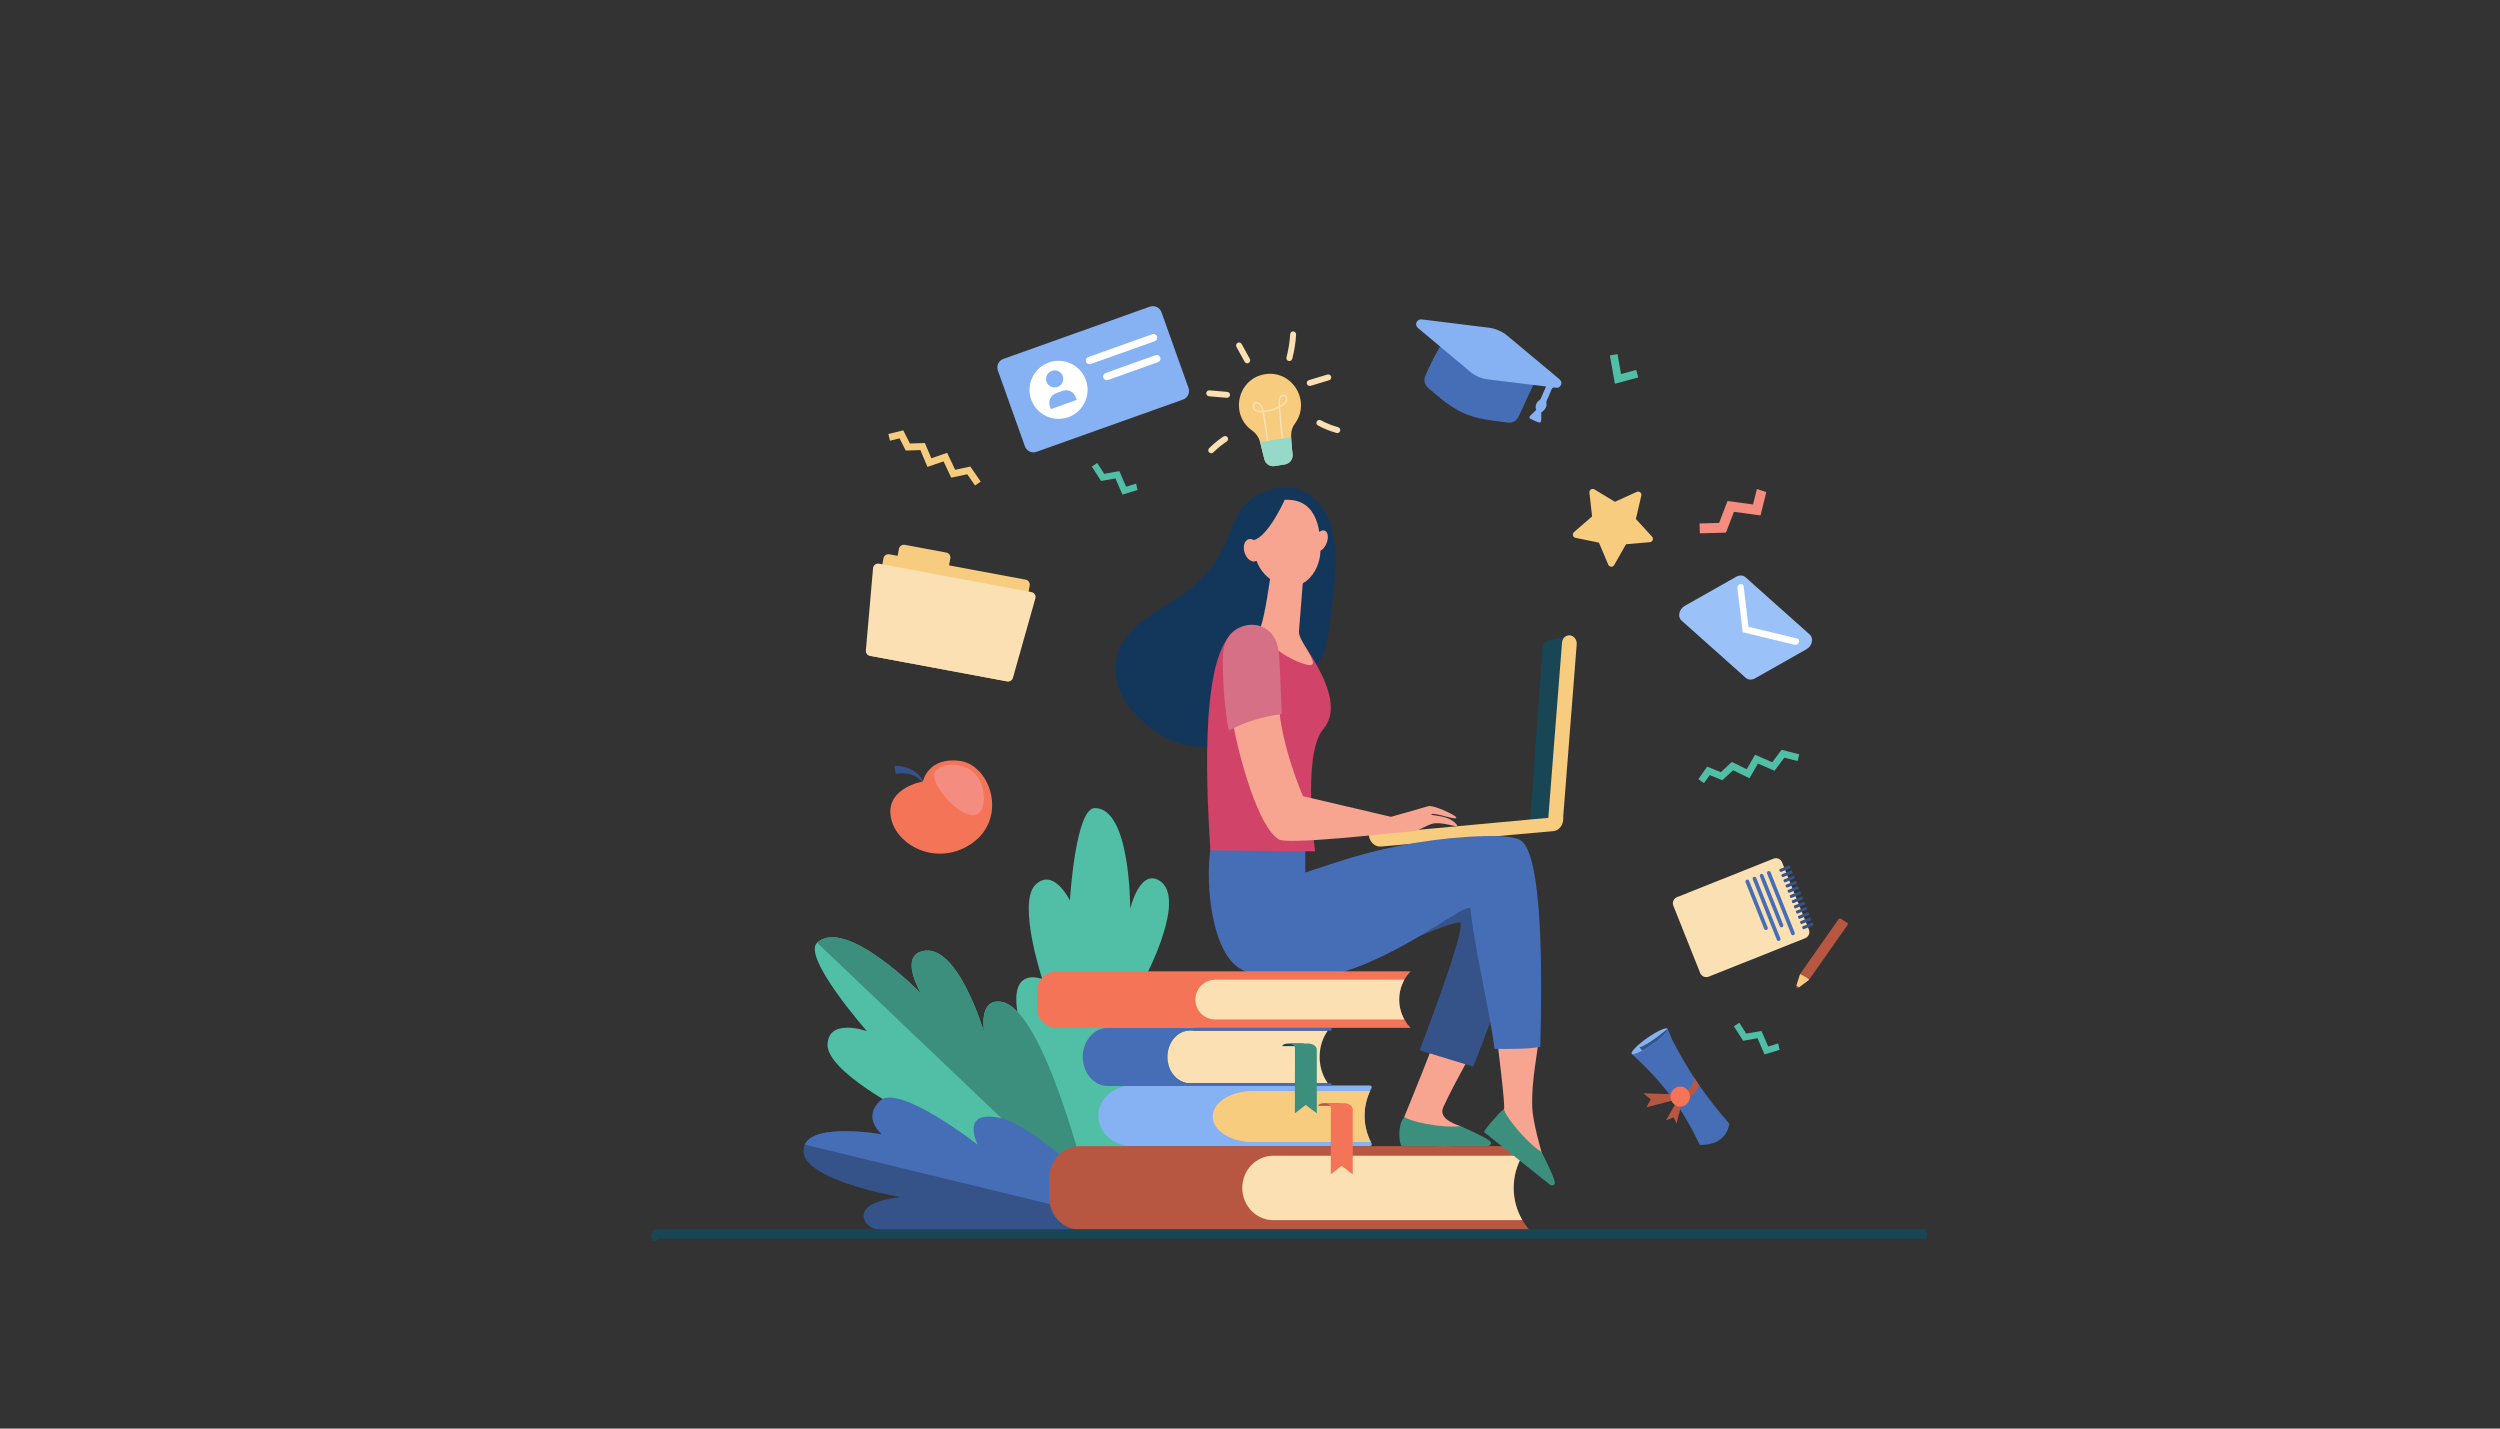 <?xml version="1.0" encoding="utf-8"?>
<!-- Generator: Adobe Illustrator 24.0.1, SVG Export Plug-In . SVG Version: 6.00 Build 0)  -->
<svg version="1.1" id="Layer_1" xmlns="http://www.w3.org/2000/svg" xmlns:xlink="http://www.w3.org/1999/xlink" x="0px" y="0px"
	 viewBox="0 0 3500 2000" style="enable-background:new 0 0 3500 2000;" xml:space="preserve">
<rect x="0" y="0" width="3500" height="2000" fill="#333333" stroke="none"/>
<style type="text/css">
	.st0{display:none;fill:#FFFFFF;}
	.st1{fill:#50BFA5;}
	.st2{fill:#3C8F7C;}
	.st3{fill:#355389;}
	.st4{fill:#466EB6;}
	.st5{fill:#F7CC7F;}
	.st6{fill:#FAE0B2;}
	.st7{fill:#96D9C9;}
	.st8{fill:#F48C7F;}
	.st9{fill:#B75742;}
	.st10{fill:#86B1F2;}
	.st11{fill:#F47458;}
	.st12{fill:#184655;}
	.st13{fill:#F7A491;}
	.st14{fill:#13375B;}
	.st15{fill:#D14368;}
	.st16{display:none;fill:#F47458;}
	.st17{fill:#D67086;}
	.st18{fill:#FFFFFF;}
	.st19{fill:#9BC1F9;}
</style>
<rect x="0" class="st0" width="3500" height="2000"/>
<g>
	<polygon class="st1" points="1590.57,677.07 1576.55,681.37 1567.14,659.58 1545.87,663.35 1536.16,648.19 1528.49,653.11 
		1541.47,673.38 1561.63,669.81 1571.42,692.48 1592.52,686 	"/>
	<polygon class="st1" points="2489.48,1460.78 2475.46,1465.08 2466.05,1443.29 2444.78,1447.06 2435.07,1431.9 2427.4,1436.82 
		2440.38,1457.08 2460.54,1453.52 2470.33,1476.19 2491.43,1469.71 	"/>
	<g>
		<g>
			<path class="st1" d="M1504.2,1718.75c0,0-74.8-253.52-80.8-309.45c-6-55.92,35.82-38.59,35.82-38.59s-35.19-106.56-9.74-131.85
				c25.44-25.29,48.39,21.85,48.39,21.85s7.7-129.36,34.83-129.41c50.53-0.09,49.53,141.08,49.53,141.08s12.9-55.27,39.95-40.12
				c40.8,22.85-17.71,133.61-17.71,133.61s51.99,0.04,70.25,26.25C1707.5,1439.16,1504.2,1718.75,1504.2,1718.75z"/>
		</g>
	</g>
	<g>
		<g>
			<path class="st1" d="M1528.65,1685.2c0,0-215.63-36.06-262.53-74.27c-46.9-38.21-0.48-55.44-0.48-55.44
				s-108.32-55.53-107.07-93.29c1.25-37.76,55.07-18.56,55.07-18.56s-91.27-104.08-69.66-123.84
				c40.25-36.82,145.76,71.37,145.76,71.37s-31.33-51.45,1.67-59.59c49.76-12.28,86.49,114.59,86.49,114.59s-9.33-50.1,24.98-43.43
				C1464.44,1414.72,1528.65,1685.2,1528.65,1685.2z"/>
		</g>
		<path class="st2" d="M1402.87,1402.75c-34.4-6.22-24.98,43.43-24.98,43.43s-36.73-126.87-86.49-114.59
			c-33,8.14-1.67,59.59-1.67,59.59s-105.52-108.19-145.76-71.37l383.95,365.46C1521.09,1650.35,1460.54,1413.17,1402.87,1402.75z"/>
	</g>
	<g>
		<path class="st3" d="M1590,1714.94c0,0-113.56-115.48-170.74-127.51c-57.19-12.03-46.9,28.66-46.9,28.66
			s-113.46-99.22-139.75-75.18c-26.29,24.04,2.15,47.25,2.15,47.25s-94.51-16.75-108.04,14.27
			c-20.79,47.66,134.64,73.59,134.64,73.59s-65.13,4.51-50.03,34.39C1234.11,1755.48,1590,1714.94,1590,1714.94z"/>
		<path class="st4" d="M1126.72,1602.43c13.53-31.01,108.04-14.27,108.04-14.27s-28.44-23.21-2.15-47.25
			c26.29-24.04,136.23,61.69,136.23,61.69s-25.92-49.54,31.27-37.52c57.19,12.03,189.91,149.86,189.91,149.86L1126.72,1602.43z"/>
	</g>
	<g>
		<path class="st5" d="M1770.79,523.91c-38.22,6.29-49.58,56.46-17.8,78.9c5.71,4.03,9.66,10.09,11.34,16.87l5.79,23.34
			c1.59,6.43,7.86,10.56,14.4,9.48l14.48-2.38c6.54-1.08,11.15-6.99,10.6-13.6c-2.01-24.09-4.49-32.83,3.34-43.58
			C1835.84,561.51,1809.02,517.61,1770.79,523.91z"/>
		<g>
			<path class="st6" d="M1774.69,625.9c-2.49-20.64-5.98-42.43-7.17-48.61c-21.91,1.21-13.58-21.89-3.47-12.5
				c2.88,2.68,4.24,6.31,5.14,10.28c7.28-0.66,14.39-2.73,20.88-6.08c-0.35-5.09-0.85-8.95,0.57-12.21
				c2.15-4.92,8.38-6.26,10.92-1.47c0.95,1.8,1.12,4.1,0.43,6.01c-1.47,4.07-5.89,6.76-9.75,8.87c1.15,16.41,2.75,32.95,4.76,49.23
				l-2.07,0.26c-1.98-16.02-3.56-32.29-4.71-48.44c-6.44,3.2-13.44,5.2-20.61,5.88c1.5,7.9,4.81,29.14,7.15,48.52L1774.69,625.9z
				 M1757.11,572.42c1.95,2.1,5.21,3.02,9.97,2.8c-0.82-3.51-2.04-6.66-4.46-8.9C1757.19,561.26,1753.85,568.9,1757.11,572.42z
				 M1792.54,557.62c-1.2,2.74-0.74,6.25-0.47,10.28c3.13-1.78,6.77-4.01,7.94-7.27c0.83-2.29-0.1-5.52-2.43-6.12
				C1797.33,554.44,1793.38,555.7,1792.54,557.62z"/>
		</g>
		<path class="st7" d="M1764.16,619.1c0.05,0.19,0.12,0.38,0.17,0.58l5.79,23.34c1.59,6.43,7.86,10.56,14.4,9.48l14.48-2.38
			c6.54-1.08,11.15-6.99,10.6-13.6c-0.89-10.72-1.88-18.39-2.01-24.56L1764.16,619.1z"/>
		<g>
			<path class="st6" d="M1742.45,506.48l-11.43-20.86c-1.11-2.02-0.37-4.55,1.65-5.66c2.02-1.11,4.55-0.37,5.66,1.65l11.43,20.86
				c1.11,2.02,0.37,4.55-1.65,5.66C1746.08,509.25,1743.56,508.49,1742.45,506.48z"/>
		</g>
		<g>
			<path class="st6" d="M1717.47,556.95l-24.92-2.18c-2.29-0.2-3.99-2.22-3.79-4.52c0.2-2.29,2.22-3.99,4.52-3.79l24.91,2.18
				c2.29,0.2,3.99,2.22,3.79,4.52C1721.79,555.45,1719.77,557.15,1717.47,556.95z"/>
		</g>
		<g>
			<path class="st6" d="M1692.77,633.33c-1.62-1.64-1.6-4.28,0.04-5.9c6.13-6.05,12.86-11.55,20.02-16.33
				c1.91-1.28,4.5-0.76,5.78,1.15c1.28,1.91,0.76,4.5-1.15,5.78c-6.72,4.49-13.04,9.65-18.79,15.33
				C1697.03,634.98,1694.39,634.98,1692.77,633.33z"/>
		</g>
		<g>
			<path class="st6" d="M1804.01,505.35c-2.23-0.59-3.55-2.88-2.95-5.1c2.82-10.56,4.55-21.45,5.14-32.37
				c0.13-2.3,2.09-4.07,4.39-3.94c2.3,0.12,4.06,2.09,3.94,4.39c-0.62,11.49-2.44,22.96-5.41,34.08
				C1808.52,504.64,1806.22,505.94,1804.01,505.35z"/>
		</g>
		<g>
			<path class="st6" d="M1829.67,537.38c-0.66-2.21,0.58-4.53,2.79-5.2l25.9-7.81c2.21-0.66,4.53,0.58,5.2,2.79
				c0.66,2.2-0.58,4.53-2.79,5.19l-25.9,7.81C1832.67,540.83,1830.34,539.59,1829.67,537.38z"/>
		</g>
		<g>
			<path class="st6" d="M1872.22,606.3c-0.37,0-0.75-0.05-1.13-0.16c-8.97-2.52-17.7-6.02-25.94-10.4c-2.03-1.08-2.8-3.6-1.72-5.64
				c1.08-2.03,3.61-2.81,5.64-1.73c7.71,4.1,15.88,7.37,24.28,9.73c2.22,0.62,3.51,2.92,2.88,5.14
				C1875.71,605.1,1874.04,606.3,1872.22,606.3z"/>
		</g>
	</g>
	<path class="st5" d="M2251.61,790.6l-13.07-30.9l-32.87-6.75c-3.74-0.77-4.98-5.5-2.09-8l25.35-21.98l-3.73-33.34
		c-0.43-3.8,3.69-6.43,6.96-4.46l28.73,17.32l30.56-13.85c3.48-1.58,7.26,1.52,6.4,5.24l-7.59,32.68l22.62,24.78
		c2.58,2.82,0.8,7.37-3.01,7.7l-33.43,2.88l-16.58,29.17C2257.98,794.4,2253.1,794.12,2251.61,790.6z"/>
	<polygon class="st8" points="2459.64,684.57 2454.27,706.2 2418.5,701.4 2406.75,732.06 2379.4,732.85 2379.8,746.69 
		2416.38,745.64 2427.52,716.59 2464.72,721.58 2472.8,689.02 	"/>
	<path class="st9" d="M2141.01,1721.59h-628.65c-24.01,0-43.48-20.19-43.48-45.09v-26.81c0-24.91,19.47-45.09,43.48-45.09h628.65
		l0,0c-28.76,32.6-29.25,82.43-1.16,115.64L2141.01,1721.59z"/>
	<path class="st6" d="M2131.31,1618h-348.68c-24.01,0-43.48,20.19-43.48,45.1l0,0c0,24.9,19.46,45.09,43.48,45.09h348.71
		C2115.04,1680.52,2115.08,1645.59,2131.31,1618z"/>
	<path class="st10" d="M1920.16,1523.33c0.91-1.71-0.48-3.7-2.59-3.7h-332.64c-26.07,0-47.21,19.02-47.21,42.49l0,0
		c0,23.46,21.14,42.49,47.21,42.49h332.73c2.12,0,3.52-2,2.59-3.72l0,0C1907.08,1576.33,1907.12,1547.78,1920.16,1523.33z"/>
	<path class="st5" d="M1918.06,1527.54H1753.2c-30.6,0-55.41,15.94-55.41,35.6c0,19.66,24.81,35.6,55.41,35.6h165.94
		C1907.8,1576.09,1907.49,1550.29,1918.06,1527.54z"/>
	<g>
		<path class="st9" d="M1875.48,1544.42h-21.47c-4.62,0-8.36,1.55-8.36,3.46v0.31h29.83V1544.42z"/>
		<path class="st11" d="M1893.8,1553.1c0-4.8-5.61-8.68-12.52-8.68h-27.55c5.25,0,9.5,2.95,9.5,6.59l-0.13,93.09l15.22-11.97
			l15.52,11.97L1893.8,1553.1z"/>
	</g>
	<g>
		<path class="st6" d="M1859,1516.57h-193.55c-17.16,0-31.08-16.51-31.08-36.88l0,0c0-20.37,13.91-36.88,31.08-36.88H1859l0,0
			c-14.79,20.45-15.37,50.44-1.38,71.67L1859,1516.57z"/>
		<path class="st4" d="M1634.4,1479.68L1634.4,1479.68c0-20.37,14.24-36.88,31.81-36.88h196.48c0.92,0,1.66-0.87,1.65-1.93l0,0
			c-0.01-1.05-0.74-1.89-1.65-1.89H1551c-19.39,0-35.11,18.22-35.11,40.71l0,0c0,22.48,15.72,40.71,35.11,40.71h311.69
			c0.9,0,1.64-0.85,1.65-1.89l0,0c0.01-1.06-0.73-1.93-1.65-1.93h-196.48C1648.64,1516.57,1634.4,1500.05,1634.4,1479.68z"/>
		<g>
			<path class="st12" d="M1825.21,1460.92h-21.47c-4.62,0-8.36,1.52-8.36,3.4v0.3h29.83V1460.92z"/>
			<path class="st2" d="M1843.52,1469.44c0-4.7-5.61-8.52-12.52-8.52h-27.55c5.25,0,9.5,2.89,9.5,6.46l-0.13,91.29l15.22-11.74
				l15.52,11.74L1843.52,1469.44z"/>
		</g>
	</g>
	<g>
		<g>
			<path class="st12" d="M2167.38,897.05l28.57-7.52l-19.37,258.3l-34.28,1.14l17.29-242.54
				C2159.92,901.96,2163.05,898.19,2167.38,897.05z"/>
			<g>
				<path class="st5" d="M2179.15,1155.19c-0.64,0.06-1.29,0.05-1.96-0.03c-5.67-0.67-9.88-6.31-9.38-12.61l19.02-242.88
					c0.49-6.29,5.49-10.85,11.17-10.18c5.68,0.67,9.88,6.31,9.38,12.61l-19.02,242.88
					C2187.92,1150.54,2183.97,1154.75,2179.15,1155.19z"/>
				<path class="st5" d="M1916.18,1168.13c0.01,0.18,0.02,0.36,0.04,0.54l0,0c0.9,9.88,8.55,17.27,17.1,16.51l241.3-21.6
					c8.55-0.76,14.75-9.4,13.86-19.28c-0.04-0.42-0.09-0.83-0.15-1.24L1916.18,1168.13z"/>
			</g>
		</g>
		<path class="st13" d="M2084.21,1429.01c-15.8,8.76-64.1-6.6-64.1-7.99c-0.69,13.2-54.08,142.4-54.08,142.4l0.04,39.75
			c0,0,110.01,5.24,108.43-4.48c-1.58-9.72-7.5-3.4-29.44-21.76c-1.95-1.63-32.76-8.78-24.42-27.02
			C2037.43,1513.18,2073.09,1451.94,2084.21,1429.01z"/>
		<path class="st2" d="M1962.46,1604.59l120.42,0.03c4.35-0.44,5.36-3.98,3.83-6.13c-3.16-4.43-26.24-14.86-41.75-21.79
			c-27.02,3.16-74.52-7.23-78.87-13.4C1954.64,1578.63,1960.03,1604.09,1962.46,1604.59z"/>
		<path class="st3" d="M1936.04,1336.25c-1.63-4.89,103.68-49.58,108.39-44.47c8.34,9.03-56.98,178.57-56.98,178.57l75.04,22.93
			c0,0,78.01-195.87,74.76-231.7c-3.26-35.83-42.34-76.54-127.02-50.48S1936.04,1336.25,1936.04,1336.25z"/>
		<path class="st13" d="M2154.08,1451.29c-17.78-3.24-40.82-4.16-59.26-4.48c2.17,16.42,12.73,100.64,10.8,105.81
			c-7.82,20.96-25.16,30.77-25.16,30.77s81.77,73.78,86.71,65.26c4.94-8.52-3.65-7.38-8.99-35.49c-0.47-2.5-12.3-41.73-13.03-62.9
			C2143.75,1509.91,2153.47,1473.71,2154.08,1451.29z"/>
		<path class="st4" d="M2127.84,1175.79c-11.41-6.09-41.02-6.3-73.59-4.19c-63.49,4.11-126.15,16.61-186.54,36.61l-40.41,13.39
			l0.13-41.43c0,0-128.56-21.51-133.03,10.35c-6.74,47.98,1.62,145.4,44.46,167.14c133.05,67.54,319.5-107.59,320.17-84.68
			c0.91,30.77,26.85,145.28,33.48,195.41c18.45,0.32,50.14,0.31,63.88-2.85C2159.06,1367.33,2160.32,1193.12,2127.84,1175.79z"/>
		<path class="st2" d="M2077.96,1585.13l91.92,73.43c3.64,2.41,6.67,0.32,6.84-2.31c0.36-5.43-10.88-28.13-18.49-43.31
			c-22.9-14.68-53.11-52.98-52.57-60.5C2095.99,1560.61,2076.41,1583.2,2077.96,1585.13z"/>
		<path class="st14" d="M1869.9,775.3c-3.09-28.23-6.34-56.56-29.74-77.25c-18.94-16.74-43.01-19.58-66.82-10.62
			c-67.45,25.38-32.7,85.28-118.7,145.68c-26.73,18.77-56.18,31.61-76.3,56.88c-28.16,35.37-17.53,77.92,8.14,106.33
			c122.81,135.92,259.93-47.64,269.77-91.71C1863.58,871.83,1871.89,793.47,1869.9,775.3z"/>
		<path class="st15" d="M1844.96,934.02c-10.03-18.49-20.37-33.17-20.37-33.17c-10.41-18.5-37.29-27.85-37.29-27.85
			s-8.99,0.18-19.32,0.69c-0.64,1.71-1.29,2.94-1.95,3.43c-3.88,2.91-26.12-0.85-40.48,8.91c-48.15,41.27-34.83,241.32-31.04,304.5
			l146.63,1.39c0,0-18.49-135.95,11.31-170.88C1873.2,996.71,1859.85,961.46,1844.96,934.02z"/>
		<path class="st13" d="M1778.87,805.32c0,0-8.06,57.56-13.69,71.55s30.95,43.9,61.39,52.98c30.44,9.08-9.3-30.9-8.04-45.85
			c1.26-14.95,6.79-85.75,6.79-85.75L1778.87,805.32z"/>
		<path class="st16" d="M1823.79,818.55c0.89-11.71,1.54-20.3,1.54-20.3l-46.46,7.07c0,0-1.17,6.76-2.47,16.33
			C1795.24,832.57,1812.17,829.12,1823.79,818.55z"/>
		<path class="st13" d="M1793.44,700.18c0,0-18.31,4.13-29.62,21.38c-11.31,17.25-19.06,68.05,18.17,91.76
			c37.24,23.71,66.2-9.83,66.68-42.54C1849.15,738.06,1842.14,694.41,1793.44,700.18z"/>
		<path class="st13" d="M1857.2,760.54c-3.18,7.89-9.48,12.79-14.08,10.94c-4.6-1.85-5.75-9.75-2.57-17.64
			c3.18-7.89,9.48-12.79,14.08-10.94C1859.22,744.75,1860.37,752.65,1857.2,760.54z"/>
		<path class="st14" d="M1798.93,699.11c0,0-23.34,52.36-43.85,57.04c-20.51,4.68-20.21,31.02-20.21,31.02s0.46-60.84,19.68-74.8
			C1773.77,698.41,1798.93,699.11,1798.93,699.11z"/>
		<path class="st13" d="M1763.23,767.03c2.7,8.5,0.23,16.88-5.52,18.7c-5.75,1.82-12.6-3.59-15.3-12.09
			c-2.7-8.5-0.23-16.88,5.52-18.7C1753.68,753.11,1760.53,758.52,1763.23,767.03z"/>
		<path class="st13" d="M2025.5,1145.05c-8.8-3.18-21.89-3.58-21.67-4.74c0.88-4.7,39.75,10.38,34.5,3.52
			c-2.92-3.82-32.01-17.35-39.08-15.11c-6.86,2.17-51.91,14.81-51.91,14.81l-123.11-28.85c0,0-31.07-70.61-34.11-131.28
			c-25.69,3.47-43.17,9.82-65.5,22.21c10.77,58.02,36.93,152.06,65.86,169.7c12.17,7.42,157.46-8.88,157.46-8.88
			s32.02-2.26,37.25-4.27c3.97-1.53,14.18-7.28,19.74-8.85c12.63-3.58,35.14,5.4,35.21,2.93
			C2040.2,1154.42,2034.49,1148.3,2025.5,1145.05z"/>
		<path class="st17" d="M1790.88,918.57c-1.18-18.67-8.25-36.69-28.12-42.5c-12.31-3.6-26.12-0.16-35.96,7.88
			c-11.7,9.56-14.97,24.89-14.92,39.4c0.12,32.95,2.37,67.12,8.39,99.56c22.32-12.39,48.38-19.84,74.07-23.31
			C1794.34,999.42,1792.45,943.24,1790.88,918.57z"/>
	</g>
	<g>
		<path class="st5" d="M1409.45,953.8l-190.86-35.54c-3.83-0.71-6.36-4.4-5.65-8.23l23.91-128.39c0.71-3.83,4.4-6.36,8.23-5.65
			l190.86,35.54c3.83,0.71,6.36,4.4,5.65,8.23l-23.91,128.39C1416.97,951.98,1413.28,954.51,1409.45,953.8z"/>
		<path class="st5" d="M1318.6,807.02l-58.1-10.82c-3.83-0.71-6.36-4.4-5.65-8.23l3.64-19.54c0.71-3.83,4.4-6.36,8.23-5.65
			l58.1,10.82c3.83,0.71,6.36,4.4,5.65,8.23l-3.64,19.54C1326.12,805.2,1322.43,807.73,1318.6,807.02z"/>
		<path class="st6" d="M1418.14,948.89c-0.99,3.51-4.5,5.69-8.09,5.02l-192.1-35.77c-3.57-0.67-6.06-3.93-5.74-7.56l10.05-115.09
			c0.17-1.98,1.18-3.8,2.76-5.01c1.59-1.2,3.61-1.68,5.56-1.32L1444,828.9c1.95,0.36,3.66,1.53,4.71,3.22
			c1.05,1.69,1.34,3.73,0.8,5.64L1418.14,948.89z"/>
	</g>
	<g>
		<polygon class="st1" points="2293.54,528.35 2260.86,537.28 2253.82,497.67 2264.51,495.77 2269.47,523.67 2290.68,517.87 		"/>
	</g>
	<g>
		<path class="st3" d="M1252.31,1072.28c8.18-0.67,20.75,2.94,26.38,6.76c0.85,0.79,7.33,3.37,14.06,14.53l-1.52,1.05
			c-7.11-7.44-11.89-9.11-17.58-10.81c-9.38-2.41-18.84-0.61-19.62-0.19L1252.31,1072.28z"/>
		<path class="st11" d="M1292,1094.09c0,0-49.87,8.32-45.22,47.28c4.65,38.96,57.26,69.26,104.21,45.17
			c63.17-32.41,38.22-114.82-6.74-121.19C1299.3,1058.98,1292,1094.09,1292,1094.09z"/>
		<path class="st8" d="M1313.16,1076.94c0,0,13.01-13.36,41.52-1.21c28.51,12.15,30.57,68.82,5.15,65.53
			C1334.39,1137.97,1292.83,1085.11,1313.16,1076.94z"/>
	</g>
	<g>
		<path class="st10" d="M1656.21,559.39l-205.1,73.16c-6.61,2.36-13.88-1.09-16.24-7.7l-37.86-106.13
			c-2.36-6.61,1.09-13.88,7.7-16.24l205.1-73.16c6.61-2.36,13.88,1.09,16.24,7.7l37.86,106.12
			C1666.27,549.76,1662.83,557.03,1656.21,559.39z"/>
		<path class="st18" d="M1520.27,532.11c7.54,21.14-3.48,44.4-24.63,51.94s-44.4-3.48-51.94-24.63
			c-7.54-21.14,3.48-44.4,24.63-51.94C1489.47,499.94,1512.73,510.97,1520.27,532.11z"/>
		<path class="st10" d="M1487.81,526.42c2.22,6.23-1.03,13.09-7.26,15.32c-6.23,2.22-13.09-1.03-15.32-7.26
			c-2.22-6.23,1.03-13.09,7.26-15.32C1478.73,516.94,1485.59,520.19,1487.81,526.42z"/>
		<path class="st10" d="M1507.34,559.85l-36.08,12.87l-1.44-4.05c-2.63-7.39,1.22-15.51,8.6-18.15l9.33-3.33
			c7.39-2.64,15.51,1.22,18.15,8.6L1507.34,559.85z"/>
		<g>
			<path class="st18" d="M1525.33,509.93c-2.19,0-4.15-1.38-4.88-3.44c-0.96-2.69,0.45-5.66,3.14-6.62l89.66-31.98
				c0.56-0.2,1.15-0.3,1.74-0.3c2.19,0,4.15,1.38,4.88,3.44c0.96,2.69-0.45,5.66-3.14,6.62l-89.66,31.98
				C1526.5,509.82,1525.92,509.93,1525.33,509.93z"/>
		</g>
		<g>
			<path class="st18" d="M1549.53,532.28c-2.19,0-4.15-1.38-4.88-3.44c-0.96-2.69,0.45-5.66,3.14-6.62l70.03-24.98
				c0.56-0.2,1.15-0.3,1.74-0.3c2.19,0,4.15,1.38,4.88,3.44c0.46,1.3,0.39,2.71-0.2,3.96c-0.59,1.25-1.64,2.2-2.94,2.66
				l-70.03,24.98C1550.71,532.17,1550.12,532.28,1549.53,532.28z"/>
		</g>
	</g>
	<path class="st11" d="M1974.89,1359.87h-495.24c-15.38,0-27.85,12.47-27.85,27.85v23.42c0,15.38,12.47,27.85,27.85,27.85h495.24
		l-0.26-0.27C1953.45,1416.67,1953.56,1381.79,1974.89,1359.87z"/>
	<path class="st6" d="M1966.13,1371.58h-264.75c-15.38,0-27.85,12.47-27.85,27.85l0,0c0,15.38,12.47,27.85,27.85,27.85h264.74
		C1956.39,1410.03,1956.4,1388.81,1966.13,1371.58z"/>
	<g>
		<g>
			<path class="st6" d="M2380.22,1362.15l-37.54-94.18c-1.89-4.74,0.42-10.11,5.16-12l135.08-53.84c4.74-1.89,10.11,0.42,12,5.16
				l37.54,94.18c1.89,4.74-0.42,10.11-5.16,12l-135.08,53.84C2387.48,1369.2,2382.11,1366.89,2380.22,1362.15z"/>
			<path class="st4" d="M2507.65,1307.69l-33.73-84.63c-0.54-1.36,0.12-2.9,1.48-3.44l0,0c1.36-0.54,2.9,0.12,3.44,1.48l33.73,84.63
				c0.54,1.36-0.12,2.9-1.48,3.44l0,0C2509.73,1309.71,2508.19,1309.05,2507.65,1307.69z"/>
			<path class="st4" d="M2491.58,1296.54l-27.7-69.49c-0.54-1.36,0.12-2.9,1.48-3.44l0,0c1.36-0.54,2.9,0.12,3.44,1.48l27.7,69.49
				c0.54,1.36-0.12,2.9-1.48,3.44l0,0C2493.66,1298.57,2492.12,1297.91,2491.58,1296.54z"/>
			<path class="st4" d="M2487.58,1315.69l-33.73-84.63c-0.54-1.36,0.12-2.9,1.48-3.44l0,0c1.36-0.54,2.9,0.12,3.44,1.48l33.73,84.63
				c0.54,1.36-0.12,2.9-1.48,3.44l0,0C2489.66,1317.71,2488.12,1317.05,2487.58,1315.69z"/>
			<path class="st4" d="M2469.85,1300.38l-26.04-65.32c-0.54-1.36,0.12-2.9,1.48-3.44l0,0c1.36-0.54,2.9,0.12,3.44,1.48l26.04,65.32
				c0.54,1.36-0.12,2.9-1.48,3.44l0,0C2471.93,1302.4,2470.39,1301.74,2469.85,1300.38z"/>
			<g>
				<path class="st3" d="M2506.74,1214.03l-0.68-1.7c-0.25-0.63-0.93-0.95-1.52-0.71l-12.82,5.11c-0.59,0.23-0.87,0.93-0.62,1.56
					l0.68,1.7c0.25,0.63,0.93,0.95,1.52,0.71l12.82-5.11C2506.71,1215.36,2506.99,1214.66,2506.74,1214.03z"/>
				<path class="st3" d="M2509.65,1221.32l-0.68-1.7c-0.25-0.63-0.93-0.95-1.52-0.71l-12.82,5.11c-0.59,0.23-0.87,0.93-0.62,1.56
					l0.68,1.7c0.25,0.63,0.93,0.95,1.52,0.71l12.82-5.11C2509.62,1222.65,2509.9,1221.95,2509.65,1221.32z"/>
				<path class="st3" d="M2512.55,1228.61l-0.68-1.7c-0.25-0.63-0.93-0.95-1.52-0.71l-12.82,5.11c-0.59,0.23-0.87,0.93-0.62,1.56
					l0.68,1.7c0.25,0.63,0.93,0.95,1.52,0.71l12.82-5.11C2512.53,1229.94,2512.8,1229.24,2512.55,1228.61z"/>
				<path class="st3" d="M2515.46,1235.9l-0.68-1.7c-0.25-0.63-0.93-0.95-1.52-0.71l-12.82,5.11c-0.59,0.24-0.87,0.93-0.62,1.56
					l0.68,1.71c0.25,0.63,0.93,0.95,1.52,0.71l12.82-5.11C2515.43,1237.23,2515.71,1236.53,2515.46,1235.9z"/>
				<path class="st3" d="M2518.36,1243.19l-0.68-1.7c-0.25-0.63-0.93-0.95-1.52-0.71l-12.82,5.11c-0.59,0.24-0.87,0.94-0.62,1.56
					l0.68,1.7c0.25,0.63,0.93,0.95,1.52,0.71l12.82-5.11C2518.34,1244.52,2518.61,1243.82,2518.36,1243.19z"/>
				<path class="st3" d="M2521.27,1250.48l-0.68-1.7c-0.25-0.63-0.93-0.95-1.52-0.71l-12.82,5.11c-0.59,0.24-0.87,0.93-0.62,1.56
					l0.68,1.7c0.25,0.63,0.93,0.95,1.52,0.71l12.82-5.11C2521.24,1251.81,2521.52,1251.11,2521.27,1250.48z"/>
				<path class="st3" d="M2524.17,1257.77l-0.68-1.7c-0.25-0.63-0.93-0.95-1.52-0.71l-12.82,5.11c-0.59,0.24-0.87,0.93-0.62,1.56
					l0.68,1.7c0.25,0.63,0.93,0.95,1.52,0.71l12.82-5.11C2524.15,1259.1,2524.42,1258.4,2524.17,1257.77z"/>
				<path class="st3" d="M2527.08,1265.06l-0.68-1.7c-0.25-0.63-0.93-0.95-1.52-0.71l-12.82,5.11c-0.59,0.24-0.87,0.93-0.62,1.56
					l0.68,1.7c0.25,0.63,0.93,0.95,1.52,0.71l12.82-5.11C2527.05,1266.39,2527.33,1265.69,2527.08,1265.06z"/>
				<path class="st3" d="M2529.98,1272.35l-0.68-1.7c-0.25-0.63-0.93-0.95-1.52-0.71l-12.82,5.11c-0.59,0.24-0.87,0.93-0.62,1.56
					l0.68,1.7c0.25,0.63,0.93,0.95,1.52,0.71l12.82-5.11C2529.96,1273.68,2530.23,1272.98,2529.98,1272.35z"/>
				<path class="st3" d="M2532.89,1279.64l-0.68-1.7c-0.25-0.63-0.93-0.95-1.52-0.71l-12.82,5.11c-0.59,0.24-0.87,0.93-0.62,1.56
					l0.68,1.7c0.25,0.63,0.93,0.95,1.52,0.71l12.82-5.11C2532.86,1280.97,2533.14,1280.27,2532.89,1279.64z"/>
				<path class="st3" d="M2535.79,1286.93l-0.68-1.71c-0.25-0.63-0.93-0.95-1.52-0.71l-12.82,5.11c-0.59,0.24-0.87,0.93-0.62,1.56
					l0.68,1.7c0.25,0.63,0.93,0.95,1.52,0.71l12.82-5.11C2535.77,1288.26,2536.04,1287.56,2535.79,1286.93z"/>
				<path class="st3" d="M2538.7,1294.22l-0.68-1.7c-0.25-0.63-0.93-0.95-1.52-0.71l-12.82,5.11c-0.59,0.23-0.87,0.93-0.62,1.56
					l0.68,1.7c0.25,0.63,0.93,0.95,1.52,0.71l12.82-5.11C2538.67,1295.54,2538.95,1294.85,2538.7,1294.22z"/>
			</g>
		</g>
		<g>
			<path class="st9" d="M2574.12,1286.72l-53.61,76.34c-0.12,0.17-0.21,0.36-0.28,0.56l-5.46,16.77c-0.64,1.95,1.62,3.56,3.26,2.33
				l14.35-10.82c0.18-0.13,0.33-0.29,0.46-0.47l53.75-76.54c0.69-0.98,0.42-2.33-0.59-2.98l-9.02-5.76
				C2576.02,1285.55,2574.77,1285.8,2574.12,1286.72z"/>
			<path class="st5" d="M2532.77,1371.51l-0.13,0.19l-13.85,10.44l-3.78-2.53l5.18-15.9
				C2524.25,1365.93,2529.11,1368.21,2532.77,1371.51z"/>
		</g>
	</g>
	<g>
		<path class="st4" d="M2030.97,460.25c7.72,6.16,21.14,25.98,38.27,39.89c10.02,8.14,17.74,6.07,30.53,7.61
			c60.68,7.33,44.24,19.74,51.52,20.96c-2.07,4.76-20.97,44.94-24.5,53.07c-3.26,7.49-8.89,10.85-17.05,9.72
			c-12.55-1.73-25.21-3.03-37.57-5.7c-31.67-6.87-49.29-22.71-71.99-41.95c-6.02-5.1-7.5-11.47-4.38-18.68
			C2010.32,491.59,2029.4,463.34,2030.97,460.25z"/>
		<path class="st10" d="M2157.86,577.06c-0.27,13.22,0.74,15.88-4.94,13.87c-3.42-1.21-6.73-2.78-9.96-4.45
			c-2.28-1.18-2.37-2.73-0.52-4.59c2.69-2.71,5.46-5.34,8.16-7.97c-1.97-5.19,0.29-11.22,5.14-14.06c0.99-0.58,0.27,0.65,8.72-18.8
			c-27.95-3.45-47.66-5.76-81.76-9.95c-9.12-1.12-17.22-4.66-24.27-10.56c-24.35-20.38-48.7-40.75-73.04-61.15
			c-3.3-2.77-3.72-6.82-1.1-9.94c2-2.39,4.66-2.5,7.52-2.14c7.78,0.98,84.07,10.45,91.82,11.36c10.18,1.19,19.14,5.02,27.01,11.61
			c23.92,20.03,47.91,40,71.86,59.99c3.29,2.74,4.18,5.26,3.02,8.31c-1.27,3.35-4.04,4.95-8.23,4.05c-3.02-0.65-4.36,0.26-5.4,3.06
			c-4.7,12.65-7.98,15.45-6.84,20.07C2165.93,569.34,2161.69,575.51,2157.86,577.06z"/>
	</g>
	<g>
		<path class="st4" d="M2284.43,1475.39l13.9,13.26c32.89,31.37,59.71,68.53,79.11,109.62l2.13,4.51c0,0,36.41,3.22,41.49-29.7l0,0
			c-31.94-36.07-58.24-74.57-79.94-117.4l-6.58-15.39L2284.43,1475.39z"/>
		<path class="st10" d="M2334.51,1440.25c1.79,2.56-7.98,12.46-21.81,22.11c-13.83,9.65-26.56,15.51-28.35,12.95
			c-1.79-2.56,8.04-12.58,21.88-22.23C2320.07,1443.43,2332.73,1437.68,2334.51,1440.25z"/>
		<path class="st3" d="M2334.57,1440.34l-0.04-0.05c0,0-27.71,23.46-39.14,25.85l3.53,4.8c4.17-2.26,8.91-5.19,13.79-8.59
			C2326.38,1452.82,2336.08,1443.04,2334.57,1440.34z"/>
		<g>
			<path class="st9" d="M2371.6,1508.45c0.05,4.04-1.5,21.5-30.54,28.78c1.91,2.6,3.79,5.23,5.63,7.88
				c18.38-5.43,26.65-14.87,30.36-22.06c0.59-1.14,1.3-2.66,1.77-3.84C2376.37,1515.65,2373.96,1512.07,2371.6,1508.45z"/>
			<polygon class="st9" points="2343.67,1532.07 2300.93,1530.54 2311.06,1539.14 2305.01,1550.12 2345.46,1539.81 			"/>
			<polygon class="st9" points="2347.56,1542.01 2332.38,1568.46 2343.06,1564.4 2347.17,1572.8 2354.31,1544.98 			"/>
			<path class="st11" d="M2353.36,1549.18c-7.5,0.53-14.03-5.31-14.58-13.04c-0.55-7.73,5.09-14.43,12.6-14.96
				c7.5-0.53,14.03,5.31,14.58,13.04C2366.51,1541.95,2360.87,1548.65,2353.36,1549.18z"/>
		</g>
	</g>
	<g>
		<path class="st19" d="M2444.08,949.01l-90-80.31c-5.85-5.22-3.41-15.96,4.66-20.53l71.83-40.67c4.6-2.6,9.78-2.36,13.11,0.61
			l90,80.31c5.85,5.22,3.41,15.96-4.66,20.53l-71.83,40.67C2452.59,952.23,2447.41,951.99,2444.08,949.01z"/>
		<g>
			<path class="st18" d="M2439.81,885.13l-7.5-61.7c-0.29-2.36,1.43-4.89,3.84-5.64c2.41-0.75,4.6,0.56,4.88,2.92l6.91,56.78
				l68.25,16.5c2.22,0.54,3.25,2.94,2.29,5.36c-0.96,2.42-3.55,3.95-5.78,3.41L2439.81,885.13z"/>
		</g>
	</g>
	<g>
		<path class="st12" d="M920.42,1720.85c-4.82,0-8.72,4.52-8.72,10.09c0,5.57,3.9,10.09,9.76,3.32h1772.62
			c2.27,0,4.11-2.98,4.13-6.66l0,0c0.01-3.72-1.84-6.75-4.13-6.75H920.42z"/>
	</g>
	<polygon class="st5" points="1264.55,602.49 1273.85,620.9 1294.87,620.22 1303.84,641.58 1326,633.96 1337.21,657.67 
		1358.48,653.17 1372.99,674.22 1365.03,679.71 1354.17,663.97 1331.72,668.73 1320.95,645.93 1298.42,653.68 1288.52,630.11 
		1268,630.77 1259.37,613.71 1245.99,616.97 1243.7,607.56 	"/>
	<polygon class="st1" points="2390.1,1073.27 2409.2,1081.03 2424.6,1066.71 2445.4,1076.93 2457.1,1056.62 2481.13,1067.14 
		2494.21,1049.77 2518.98,1056.11 2516.58,1065.48 2498.06,1060.75 2484.26,1079.08 2461.16,1068.97 2449.26,1089.62 
		2426.31,1078.34 2411.28,1092.32 2393.57,1085.13 2385.61,1096.38 2377.71,1090.79 	"/>
</g>
</svg>
